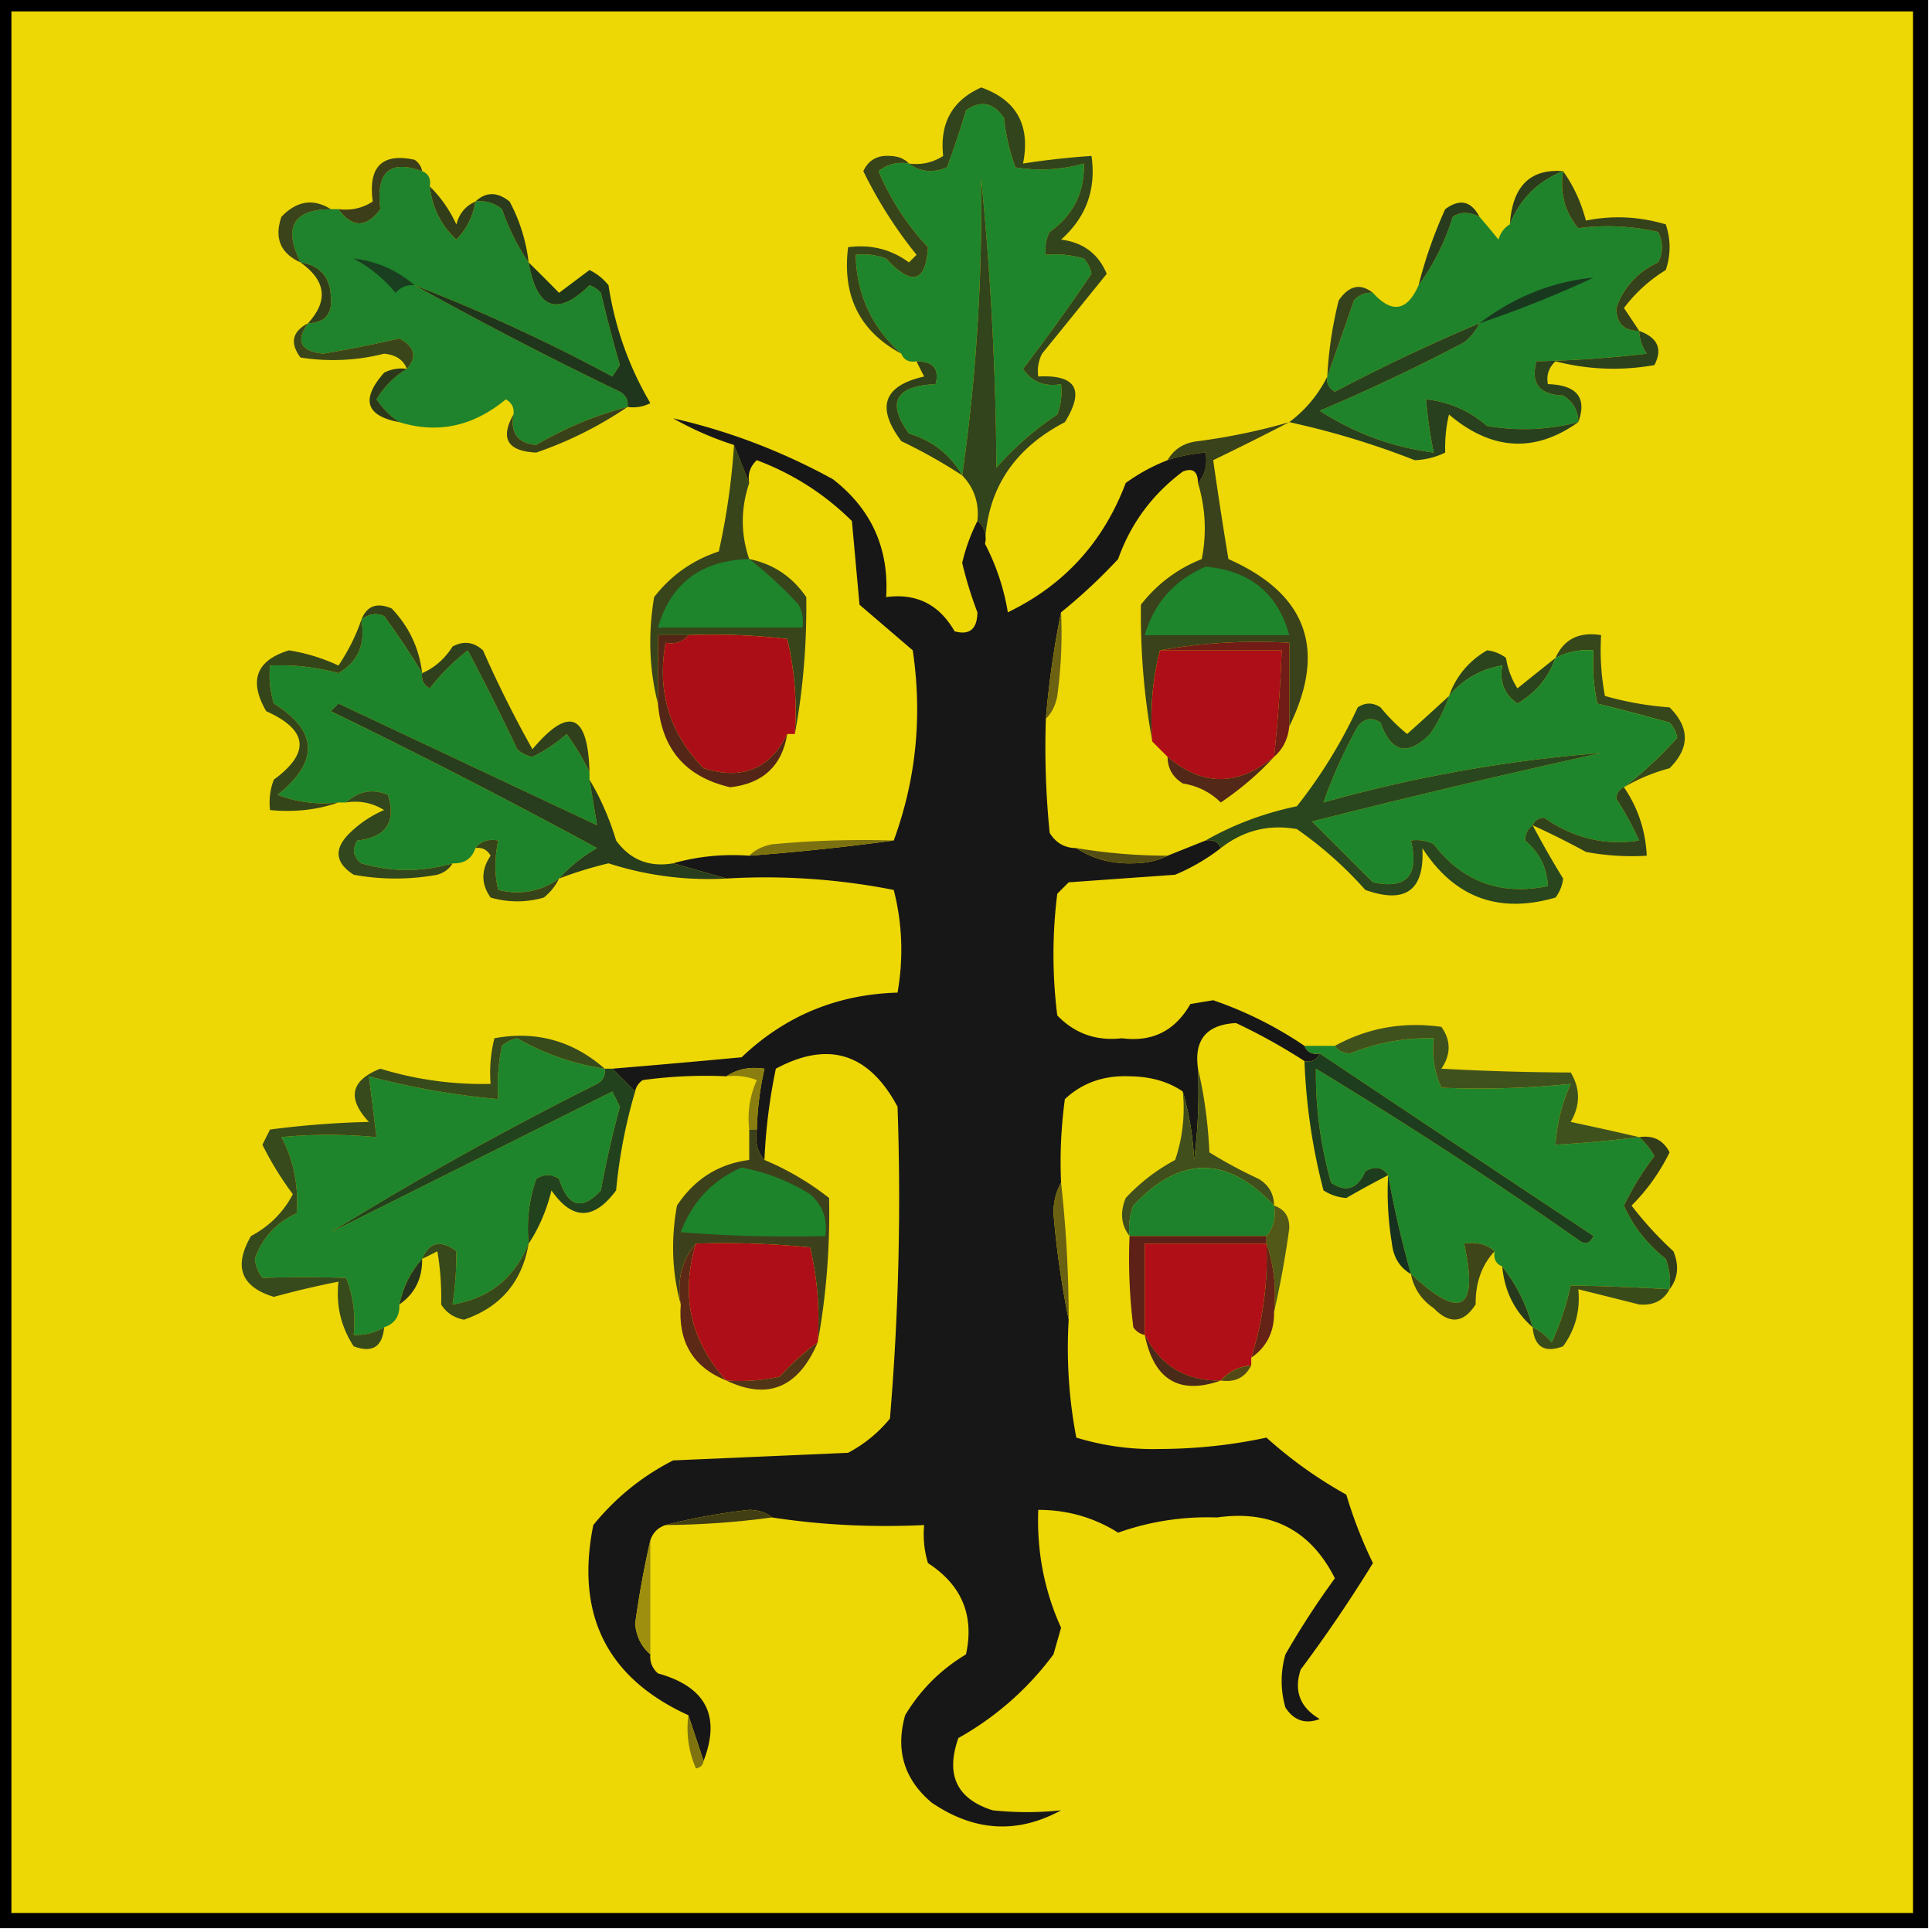<svg xmlns="http://www.w3.org/2000/svg" width="254" height="254" style="shape-rendering:geometricPrecision;text-rendering:geometricPrecision;image-rendering:optimizeQuality;fill-rule:evenodd;clip-rule:evenodd"><path style="opacity:1" d="M-.5-.5h254v254H-.5V-.5z"/><path style="opacity:1" fill="#edd705" d="M1.5 1.5h250v250H1.5V1.5z"/><path style="opacity:1" fill="#1e852c" d="M126.5 62.5c-1.571-2.731-3.905-4.565-7-5.5-2.954-4.088-1.787-6.255 3.5-6.5.519-1.99-.314-2.99-2.5-3-.992.172-1.658-.162-2-1-3.887-3.443-5.887-7.776-6-13a8.435 8.435 0 0 1 4 .5c3.387 3.646 5.22 3.146 5.5-1.5a33.4 33.4 0 0 1-6.5-10c1.189-.929 2.522-1.262 4-1 1.446 1.113 3.113 1.28 5 .5a121.85 121.85 0 0 0 2.5-7.5c1.938-1.36 3.604-1.027 5 1 .236 2.264.736 4.43 1.5 6.5 3.031.495 6.031.329 9-.5.107 3.787-1.393 6.787-4.5 9a4.934 4.934 0 0 0-.5 3c1.699-.16 3.366.007 5 .5a3.944 3.944 0 0 1 1 2 271.966 271.966 0 0 1-9 12.5c1.168 1.717 2.835 2.384 5 2a8.43 8.43 0 0 1-.5 4 39.793 39.793 0 0 0-8 7 409.518 409.518 0 0 0-2-38c.152 13.372-.682 26.372-2.5 39z"/><path style="opacity:1" fill="#1f822c" d="M55.5 22.5c.838.342 1.172 1.008 1 2 .312 2.773 1.478 5.107 3.5 7 1.372-1.41 2.205-3.077 2.5-5 1.322-.17 2.489.163 3.5 1 .898 2.57 2.065 4.902 3.5 7 1.084 6.156 3.75 7.156 8 3 .586.21 1.086.543 1.5 1a198.883 198.883 0 0 0 2.5 9.5l-1 1.5a228.142 228.142 0 0 0-26-12 510.82 510.82 0 0 0 27 14c.797.457 1.13 1.124 1 2a47.384 47.384 0 0 0-12 5c-2.415-.219-3.415-1.552-3-4 .13-.876-.203-1.543-1-2-4.293 3.56-8.96 4.56-14 3-1.16-.765-2.16-1.765-3-3 1.049-1.716 2.382-3.049 4-4 1.367-1.593 1.034-2.926-1-4a180.907 180.907 0 0 1-10 2c-3.004-.312-3.67-1.645-2-4 2.222-.059 3.222-1.225 3-3.5-.117-2.616-1.45-4.116-4-4.5-2.284-4.637-.95-6.97 4-7h1c1.812 2.483 3.645 2.483 5.5 0-.617-4.878 1.216-6.544 5.5-5z"/><path style="opacity:1" fill="#2c3b1b" d="M205.5 22.5c-3.34 1.34-5.673 3.673-7 7 .327-5.005 2.661-7.338 7-7z"/><path style="opacity:1" fill="#3b3e18" d="M55.5 22.5c-4.284-1.544-6.117.122-5.5 5-1.855 2.483-3.688 2.483-5.5 0 1.644.213 3.144-.12 4.5-1-.612-4.583 1.221-6.416 5.5-5.5.556.383.89.883 1 1.5z"/><path style="opacity:1" fill="#1f832c" d="M205.5 22.5c-.445 2.865.222 5.365 2 7.5a29.512 29.512 0 0 1 10.5.5c.667 1.333.667 2.667 0 4-2.705 1.255-4.538 3.255-5.5 6 .016 2.016 1.016 3.016 3 3a5.575 5.575 0 0 0 1 3 149.27 149.27 0 0 1-14.5 1c-.795 2.883.371 4.383 3.5 4.5 1.323.816 1.989 1.983 2 3.5a28.222 28.222 0 0 1-12 .5c-2.318-1.993-4.984-3.16-8-3.5a51.56 51.56 0 0 0 1 7c-5.369-.678-10.369-2.512-15-5.5a246.886 246.886 0 0 0 19-9c.881-.708 1.547-1.542 2-2.5a245.98 245.98 0 0 0-19 9c-.798-.457-1.131-1.124-1-2a943.987 943.987 0 0 0 3.5-10c.671-.752 1.504-1.086 2.5-1 2.498 2.754 4.498 2.42 6-1 1.96-2.677 3.46-5.677 4.5-9 .986-.671 2.153-.671 3.5 0 .815.93 1.648 1.93 2.5 3 .278-.916.778-1.582 1.5-2 1.327-3.327 3.66-5.66 7-7z"/><path style="opacity:1" fill="#2b3a1c" d="M62.5 26.5c1.385-1.3 2.885-1.3 4.5 0a22.388 22.388 0 0 1 2.5 8c-1.435-2.098-2.602-4.43-3.5-7-1.011-.837-2.178-1.17-3.5-1z"/><path style="opacity:1" fill="#3a431a" d="M43.5 27.5c-4.95.03-6.284 2.363-4 7-2.64-1.206-3.472-3.206-2.5-6 2.016-2.108 4.183-2.442 6.5-1z"/><path style="opacity:1" fill="#35411a" d="M205.5 22.5c1.368 1.918 2.368 4.085 3 6.5 3.515-.706 7.015-.539 10.5.5.667 2 .667 4 0 6a19.736 19.736 0 0 0-5.5 5 184.223 184.223 0 0 1 2 3c-1.984.016-2.984-.984-3-3 .962-2.745 2.795-4.745 5.5-6 .667-1.333.667-2.667 0-4a29.512 29.512 0 0 0-10.5-.5c-1.778-2.135-2.445-4.635-2-7.5z"/><path style="opacity:1" fill="#323e1a" d="M56.5 24.5c1.431 1.402 2.598 3.07 3.5 5 .377-1.442 1.21-2.442 2.5-3-.295 1.923-1.128 3.59-2.5 5-2.022-1.893-3.188-4.227-3.5-7z"/><path style="opacity:1" fill="#293b1d" d="M194.5 28.5c-1.347-.671-2.514-.671-3.5 0-1.04 3.323-2.54 6.323-4.5 9a59.427 59.427 0 0 1 3.5-10c1.915-1.416 3.415-1.082 4.5 1z"/><path style="opacity:1" fill="#37441a" d="M119.5 21.5c-1.478-.262-2.811.071-4 1a33.4 33.4 0 0 0 6.5 10c-.28 4.646-2.113 5.146-5.5 1.5a8.435 8.435 0 0 0-4-.5c.113 5.224 2.113 9.557 6 13-5.467-2.932-7.8-7.599-7-14 2.982-.396 5.649.271 8 2l1-1a57.82 57.82 0 0 1-7-11c.671-1.446 1.838-2.113 3.5-2 1.07.028 1.903.361 2.5 1z"/><path style="opacity:1" fill="#1a3e20" d="M54.5 37.5c-.996-.086-1.83.248-2.5 1a18.12 18.12 0 0 0-5.5-4.5c2.995.329 5.662 1.496 8 3.5z"/><path style="opacity:1" fill="#323e1a" d="M39.5 34.5c2.55.384 3.883 1.884 4 4.5.222 2.275-.778 3.441-3 3.5 2.695-2.951 2.362-5.618-1-8z"/><path style="opacity:1" fill="#19391e" d="M194.5 42.5c4.602-3.484 9.602-5.484 15-6a143.563 143.563 0 0 1-15 6z"/><path style="opacity:1" fill="#1f361d" d="M69.5 34.5c1.327 1.3 2.66 2.633 4 4l4-3a7.253 7.253 0 0 1 2.5 2c.846 5.54 2.68 10.707 5.5 15.5a4.932 4.932 0 0 1-3 .5c.13-.876-.203-1.543-1-2a510.82 510.82 0 0 1-27-14 228.142 228.142 0 0 1 26 12l1-1.5a198.883 198.883 0 0 1-2.5-9.5 3.646 3.646 0 0 0-1.5-1c-4.25 4.156-6.916 3.156-8-3z"/><path style="opacity:1" fill="#35421c" d="M180.5 38.5c-.996-.086-1.829.248-2.5 1a943.987 943.987 0 0 1-3.5 10 52.016 52.016 0 0 1 1.5-10c1.347-1.966 2.847-2.3 4.5-1z"/><path style="opacity:1" fill="#3a451a" d="M40.5 42.5c-1.67 2.355-1.004 3.688 2 4a180.907 180.907 0 0 0 10-2c2.034 1.074 2.367 2.407 1 4-.47-1.194-1.47-1.86-3-2a27.287 27.287 0 0 1-11 .5c-1.416-1.915-1.082-3.415 1-4.5z"/><path style="opacity:1" fill="#32441b" d="M129.5 71.5c.237-1.291-.096-2.291-1-3 .247-2.358-.419-4.358-2-6 1.818-12.628 2.652-25.628 2.5-39a409.518 409.518 0 0 1 2 38 39.793 39.793 0 0 1 8-7 8.43 8.43 0 0 0 .5-4c-2.165.384-3.832-.283-5-2a271.966 271.966 0 0 0 9-12.5 3.944 3.944 0 0 0-1-2 12.935 12.935 0 0 0-5-.5 4.934 4.934 0 0 1 .5-3c3.107-2.213 4.607-5.213 4.5-9a20.681 20.681 0 0 1-9 .5 26.674 26.674 0 0 1-1.5-6.5c-1.396-2.027-3.062-2.36-5-1a121.85 121.85 0 0 1-2.5 7.5c-1.887.78-3.554.613-5-.5 1.644.213 3.144-.12 4.5-1-.476-4.3 1.191-7.3 5-9 4.66 1.645 6.494 4.979 5.5 10 2.982-.463 5.982-.796 9-1 .63 4.401-.703 8.068-4 11 2.911.376 4.911 1.876 6 4.5-2.82 3.489-5.653 6.989-8.5 10.5a4.934 4.934 0 0 0-.5 3c4.972-.258 6.139 1.742 3.5 6-6.712 3.49-10.212 8.823-10.5 16z"/><path style="opacity:1" fill="#2c421d" d="M215.5 43.5c2.446.892 3.112 2.392 2 4.5-4.39.772-8.723.605-13-.5-.886.825-1.219 1.825-1 3 3.83.127 5.163 1.794 4 5-.011-1.517-.677-2.684-2-3.5-3.129-.117-4.295-1.617-3.5-4.5a149.27 149.27 0 0 0 14.5-1 5.575 5.575 0 0 1-1-3z"/><path style="opacity:1" fill="#2b391a" d="M53.5 48.5c-1.618.951-2.951 2.284-4 4 .84 1.235 1.84 2.235 3 3-4.419-.823-5.086-2.99-2-6.5a4.932 4.932 0 0 1 3-.5z"/><path style="opacity:1" fill="#28401e" d="M194.5 42.5c-.453.958-1.119 1.792-2 2.5a246.886 246.886 0 0 1-19 9c4.631 2.988 9.631 4.822 15 5.5a51.56 51.56 0 0 1-1-7c3.016.34 5.682 1.507 8 3.5 4.054.694 8.054.527 12-.5-5.725 4.078-11.392 3.744-17-1-.38 1.52-.546 3.187-.5 5a9.84 9.84 0 0 1-4 1 107.85 107.85 0 0 0-16.5-5 16.626 16.626 0 0 0 5-6c-.131.876.202 1.543 1 2a245.98 245.98 0 0 1 19-9z"/><path style="opacity:1" fill="#30401b" d="M120.5 47.5c2.186.01 3.019 1.01 2.5 3-5.287.245-6.454 2.412-3.5 6.5 3.095.935 5.429 2.769 7 5.5a68.419 68.419 0 0 0-8-4.5c-3.347-4.462-2.347-7.295 3-8.5a44.147 44.147 0 0 1-1-2z"/><path style="opacity:1" fill="#394119" d="M82.5 53.5a50.532 50.532 0 0 1-12 6c-3.775-.176-4.775-1.843-3-5-.415 2.448.585 3.781 3 4a47.384 47.384 0 0 1 12-5z"/><path style="opacity:1" fill="#38451b" d="m96.5 58.5 2 5c-1.128 3.385-1.128 6.719 0 10 3.143.633 5.643 2.3 7.5 5 .078 6.163-.422 12.163-1.5 18 .297-4.267-.036-8.434-1-12.5a84.938 84.938 0 0 0-13-.5h-4v9c-1.148-4.481-1.315-9.148-.5-14 2.22-2.86 5.053-4.86 8.5-6a90.723 90.723 0 0 0 2-14z"/><path style="opacity:1" fill="#1e852c" d="M98.5 73.5a53.848 53.848 0 0 1 6.5 6c.483.948.649 1.948.5 3h-19c1.705-5.828 5.705-8.828 12-9z"/><path style="opacity:1" fill="#39421a" d="M169.5 55.5a419.985 419.985 0 0 1-10 5c.612 4.32 1.278 8.653 2 13 10.306 4.558 12.973 11.892 8 22v-11c-5.858-.322-11.525.011-17 1-.983 3.798-1.317 7.798-1 12-1.078-5.837-1.578-11.837-1.5-18 2.13-2.73 4.797-4.73 8-6 .659-3.388.492-6.721-.5-10 .934-1.068 1.268-2.401 1-4a20.676 20.676 0 0 0-5 1c.847-1.466 2.18-2.3 4-2.5a79.893 79.893 0 0 0 12-2.5z"/><path style="opacity:1" fill="#1e852c" d="M158.5 74.5c5.831.509 9.498 3.509 11 9h-19c1.238-4.24 3.905-7.24 8-9z"/><path style="opacity:1" fill="#34401a" d="M55.5 88.5c-1.52-2.52-3.186-5.02-5-7.5-1.077-.47-2.077-.303-3 .5.704-1.844 2.037-2.344 4-1.5 2.282 2.397 3.616 5.23 4 8.5z"/><path style="opacity:1" fill="#181718" d="M128.5 68.5c.904.709 1.237 1.709 1 3a29.986 29.986 0 0 1 3 9c7.404-3.573 12.57-9.24 15.5-17a24.28 24.28 0 0 1 5.5-3 20.676 20.676 0 0 1 5-1c.268 1.599-.066 2.932-1 4-.017-1.528-.684-2.028-2-1.5-4.02 3.011-6.853 6.844-8.5 11.5a72.711 72.711 0 0 1-7.5 7 120.32 120.32 0 0 0-2 14 112.97 112.97 0 0 0 .5 15c.816 1.323 1.983 1.989 3.5 2 2.179 1.426 4.679 2.092 7.5 2 1.707-.008 3.207-.342 4.5-1l5-2c.992-.172 1.658.162 2 1a26.523 26.523 0 0 1-6 3.5l-14 1-1.5 1.5a64.218 64.218 0 0 0 0 16c2.306 2.388 5.139 3.388 8.5 3 3.984.526 6.984-.974 9-4.5l3-.5a50.548 50.548 0 0 1 12 6c.342.838 1.008 1.172 2 1-.342.838-1.008 1.172-2 1a76.862 76.862 0 0 0-9-5c-3.875.205-5.541 2.205-5 6a72.367 72.367 0 0 1-.5 12c-.181-3.195-.681-6.195-1.5-9-1.897-1.305-4.231-1.971-7-2-3.383-.138-6.217.862-8.5 3a60.931 60.931 0 0 0-.5 11c-.656 1.122-.989 2.455-1 4a120.118 120.118 0 0 0 2 14 62.792 62.792 0 0 0 1 15.5 34.482 34.482 0 0 0 11 1.5c4.823-.022 9.49-.522 14-1.5a56.965 56.965 0 0 0 10.5 7.5 59 59 0 0 0 3.5 9 187.994 187.994 0 0 1-9.5 14c-.92 2.808-.087 4.975 2.5 6.5-1.867.711-3.367.211-4.5-1.5a12.494 12.494 0 0 1 0-7 107.046 107.046 0 0 1 6.5-10c-3.199-6.344-8.365-9.011-15.5-8-4.489-.15-8.823.516-13 2-3.179-1.999-6.679-2.999-10.5-3-.206 5.468.794 10.635 3 15.5l-1 3.5a39.596 39.596 0 0 1-12.5 11c-1.716 4.839-.216 8.006 4.5 9.5 3.04.32 6.04.32 9 0-5.738 3.135-11.405 2.802-17-1-3.63-3.05-4.797-6.883-3.5-11.5 2-3.333 4.667-6 8-8 1.114-5.112-.553-9.112-5-12a12.93 12.93 0 0 1-.5-5c-6.854.324-13.521-.009-20-1-.774-.647-1.774-.98-3-1-3.85.432-7.516 1.098-11 2-1 .333-1.667 1-2 2a125.05 125.05 0 0 0-2 11c.168 1.671.835 3.004 2 4-.086.996.248 1.829 1 2.5 6.289 1.752 8.289 5.585 6 11.5l-2-6c-10.702-4.881-14.868-13.214-12.5-25 2.921-3.592 6.421-6.425 10.5-8.5l23-1a17.842 17.842 0 0 0 5.5-4.5 345.93 345.93 0 0 0 1-41c-3.768-7.042-9.101-8.708-16-5a74.058 74.058 0 0 0-1.5 12c-.934-1.068-1.268-2.401-1-4a41.58 41.58 0 0 1 1-8c-1.915-.284-3.581.049-5 1a60.93 60.93 0 0 0-11 .5c-.556.383-.89.883-1 1.5l-3-3c5.662-.469 11.33-.969 17-1.5 5.717-5.44 12.551-8.273 20.5-8.5.799-4.587.632-9.087-.5-13.5a87.062 87.062 0 0 0-22-1.5l-7-2c3.228-.914 6.561-1.247 10-1a323.364 323.364 0 0 0 19-2c2.944-8.027 3.778-16.36 2.5-25l-7-6-1-11c-3.573-3.54-7.739-6.206-12.5-8-.886.825-1.219 1.825-1 3l-2-5a42.28 42.28 0 0 1-8-3.5c7.3 1.659 14.3 4.326 21 8 5.066 3.932 7.399 9.099 7 15.5 3.978-.534 6.978.966 9 4.5 1.973.538 2.973-.296 3-2.5a50.982 50.982 0 0 1-2-6.5 24.307 24.307 0 0 1 2-5.5z"/><path style="opacity:1" fill="#1e842c" d="M55.5 88.5c-.13.876.203 1.543 1 2a28.061 28.061 0 0 1 5-5 305.544 305.544 0 0 1 6.5 13 3.943 3.943 0 0 0 2 1 19.955 19.955 0 0 0 4.5-3 31.593 31.593 0 0 1 3 5v1l1 6c-11.27-5.3-22.603-10.633-34-16l-1 1a868.79 868.79 0 0 1 35 18c-1.92 1.112-3.586 2.446-5 4-2.396 1.712-5.062 2.212-8 1.5-.486-2.027-.486-4.193 0-6.5-1.291-.237-2.291.096-3 1-.473 1.406-1.473 2.073-3 2-4.018 1.171-8.018 1.171-12 0-1.083-.865-1.25-1.865-.5-3 3.771-.43 5.105-2.43 4-6-1.996-.841-3.83-.508-5.5 1h-1a16.874 16.874 0 0 1-8-1c5.465-4.394 5.298-8.394-.5-12-.493-1.634-.66-3.3-.5-5a29.153 29.153 0 0 1 9 1c2.592-1.526 3.592-3.86 3-7 .923-.803 1.923-.97 3-.5 1.814 2.48 3.48 4.98 5 7.5z"/><path style="opacity:1" fill="#6c6211" d="M139.5 80.5a60.93 60.93 0 0 1-.5 11c-.232 1.237-.732 2.237-1.5 3a120.32 120.32 0 0 1 2-14z"/><path style="opacity:1" fill="#ac0e18" d="M90.5 83.5c4.346-.166 8.68.001 13 .5.964 4.066 1.297 8.233 1 12.5h-1c-2.272 4.607-5.938 6.107-11 4.5-4.486-4.568-6.153-10.068-5-16.5 1.291.237 2.291-.096 3-1z"/><path style="opacity:1" fill="#35471b" d="M213.5 103.5a52.354 52.354 0 0 0 7-6.5 3.944 3.944 0 0 0-1-2 329.42 329.42 0 0 0-9.5-2.5 24.935 24.935 0 0 1-.5-7c-1.792-.134-3.458.2-5 1 1.107-2.469 3.107-3.469 6-3a32.462 32.462 0 0 0 .5 8 42.332 42.332 0 0 0 8.5 1.5c2.667 2.667 2.667 5.333 0 8a24.004 24.004 0 0 0-6 2.5z"/><path style="opacity:1" fill="#ad0e18" d="M152.5 85.5h16a198.917 198.917 0 0 1-1 14c-4.741 3.893-9.408 3.893-14 0l-2-2c-.317-4.202.017-8.202 1-12z"/><path style="opacity:1" fill="#711c17" d="M152.5 85.5c5.475-.989 11.142-1.322 17-1v11c-.16 1.653-.826 2.986-2 4 .498-4.652.831-9.319 1-14h-16z"/><path style="opacity:1" fill="#2c441d" d="M204.5 86.5c-.896 2.57-2.562 4.57-5 6-1.717-1.168-2.384-2.835-2-5-2.803.461-5.137 1.795-7 4 .926-2.595 2.593-4.595 5-6a4.94 4.94 0 0 1 2.5 1 10.256 10.256 0 0 0 1.5 4c1.686-1.357 3.352-2.69 5-4z"/><path style="opacity:1" fill="#1e852c" d="M213.5 103.5c-.597.235-.93.735-1 1.5a43.286 43.286 0 0 1 3 5.5c-4.471.705-8.638-.295-12.5-3-.765.07-1.265.403-1.5 1-.624.417-.957 1.084-1 2 1.876 1.548 2.876 3.548 3 6-6.201 1.268-11.201-.566-15-5.5a4.934 4.934 0 0 0-3-.5c1.092 4.623-.575 6.456-5 5.5l-8-8a1230.462 1230.462 0 0 1 38-9 188.606 188.606 0 0 0-36.5 6.5c1.147-3.309 2.647-6.642 4.5-10 .865-1.083 1.865-1.25 3-.5 1.399 3.953 3.566 4.453 6.5 1.5a19.17 19.17 0 0 0 2.5-5c1.863-2.205 4.197-3.539 7-4-.384 2.165.283 3.832 2 5 2.438-1.43 4.104-3.43 5-6 1.542-.8 3.208-1.134 5-1-.163 2.357.003 4.69.5 7a329.42 329.42 0 0 1 9.5 2.5 3.944 3.944 0 0 1 1 2 52.354 52.354 0 0 1-7 6.5z"/><path style="opacity:1" fill="#30401c" d="M77.5 101.5a31.593 31.593 0 0 0-3-5 19.955 19.955 0 0 1-4.5 3 3.943 3.943 0 0 1-2-1 305.544 305.544 0 0 0-6.5-13 28.061 28.061 0 0 0-5 5c-.797-.457-1.13-1.124-1-2 1.634-.707 2.968-1.873 4-3.5 1.444-.78 2.777-.614 4 .5a149.463 149.463 0 0 0 6.5 13c4.8-5.693 7.3-4.693 7.5 3z"/><path style="opacity:1" fill="#35451a" d="M47.5 81.5c.592 3.14-.408 5.474-3 7a29.153 29.153 0 0 0-9-1c-.16 1.7.007 3.366.5 5 5.798 3.606 5.965 7.606.5 12a16.874 16.874 0 0 0 8 1c-2.787.977-5.787 1.31-9 1a8.435 8.435 0 0 1 .5-4c4.825-3.535 4.492-6.535-1-9-2.323-4.01-1.323-6.676 3-8a24.49 24.49 0 0 1 6.5 2c1.3-1.944 2.3-3.944 3-6z"/><path style="opacity:1" fill="#542617" d="M90.5 83.5c-.709.904-1.709 1.237-3 1-1.153 6.432.514 11.932 5 16.5 5.062 1.607 8.728.107 11-4.5-.69 4.188-3.19 6.522-7.5 7-5.84-1.341-9.006-5.007-9.5-11v-9h4z"/><path style="opacity:1" fill="#522818" d="M153.5 99.5c4.592 3.893 9.259 3.893 14 0-2.004 2.201-4.337 4.201-7 6-1.393-1.363-3.059-2.196-5-2.5-1.323-.816-1.989-1.983-2-3.5z"/><path style="opacity:1" fill="#29461e" d="M190.5 91.5a19.17 19.17 0 0 1-2.5 5c-2.934 2.953-5.101 2.453-6.5-1.5-1.135-.75-2.135-.583-3 .5-1.853 3.358-3.353 6.691-4.5 10a188.606 188.606 0 0 1 36.5-6.5 1230.462 1230.462 0 0 0-38 9l8 8c4.425.956 6.092-.877 5-5.5a4.934 4.934 0 0 1 3 .5c3.799 4.934 8.799 6.768 15 5.5-.124-2.452-1.124-4.452-3-6 .043-.916.376-1.583 1-2a123.204 123.204 0 0 0 4 7 4.933 4.933 0 0 1-1 2.5c-7.464 2.174-13.297.007-17.5-6.5.296 5.547-2.204 7.38-7.5 5.5a51.057 51.057 0 0 0-9-8c-3.692-.657-7.025.176-10 2.5-.342-.838-1.008-1.172-2-1 3.663-2.095 7.663-3.595 12-4.5a64.69 64.69 0 0 0 8-13c1-.667 2-.667 3 0a24.29 24.29 0 0 0 3.5 3.5 494.814 494.814 0 0 0 5.5-5z"/><path style="opacity:1" fill="#31411c" d="M213.5 103.5c1.836 2.683 2.836 5.683 3 9a32.462 32.462 0 0 1-8-.5 103.79 103.79 0 0 0-7-3.5c.235-.597.735-.93 1.5-1 3.862 2.705 8.029 3.705 12.5 3a43.286 43.286 0 0 0-3-5.5c.07-.765.403-1.265 1-1.5z"/><path style="opacity:1" fill="#273d1d" d="M77.5 102.5c1.458 2.432 2.625 5.099 3.5 8 1.848 2.541 4.348 3.541 7.5 3l7 2a42.658 42.658 0 0 1-15.5-2 53.19 53.19 0 0 0-6.5 2c1.414-1.554 3.08-2.888 5-4a868.79 868.79 0 0 0-35-18l1-1c11.397 5.367 22.73 10.7 34 16l-1-6z"/><path style="opacity:1" fill="#32471d" d="M59.5 113.5c-.417.722-1.084 1.222-2 1.5a30.485 30.485 0 0 1-11 0c-2.468-1.588-2.634-3.422-.5-5.5a14.743 14.743 0 0 1 4.5-3c-1.545-.952-3.212-1.285-5-1 1.67-1.508 3.504-1.841 5.5-1 1.105 3.57-.229 5.57-4 6-.75 1.135-.583 2.135.5 3 3.982 1.171 7.982 1.171 12 0z"/><path style="opacity:1" fill="#7c7110" d="M117.5 110.5a323.364 323.364 0 0 1-19 2c.763-.768 1.763-1.268 3-1.5a128.507 128.507 0 0 1 16-.5z"/><path style="opacity:1" fill="#554e14" d="M141.5 111.5c3.966.662 7.966.995 12 1-1.293.658-2.793.992-4.5 1-2.821.092-5.321-.574-7.5-2z"/><path style="opacity:1" fill="#374419" d="M62.5 111.5c.709-.904 1.709-1.237 3-1-.486 2.307-.486 4.473 0 6.5 2.938.712 5.604.212 8-1.5-.453.958-1.12 1.792-2 2.5a12.494 12.494 0 0 1-7 0c-1.267-1.796-1.267-3.629 0-5.5-.457-.798-1.124-1.131-2-1z"/><path style="opacity:1" fill="#1f852c" d="M215.5 149.5c.778.656 1.444 1.489 2 2.5a39.075 39.075 0 0 0-4 6.5c1.228 2.738 3.062 5.071 5.5 7a8.43 8.43 0 0 1 .5 4 319.35 319.35 0 0 0-13-.5 36.767 36.767 0 0 1-2.5 7.5c-.708-.881-1.542-1.547-2.5-2-.826-2.985-2.159-5.651-4-8-.838-.342-1.172-1.008-1-2-1.068-.934-2.401-1.268-4-1 1.906 8.808-.427 10.141-7 4a131.276 131.276 0 0 1-3-13c-.751-1.073-1.751-1.24-3-.5-1.022 2.316-2.522 2.816-4.5 1.5a52.634 52.634 0 0 1-2-15 625.345 625.345 0 0 1 34.5 22.5c.832.688 1.498.521 2-.5a18441.415 18441.415 0 0 1-36-24c-.992.172-1.658-.162-2-1h4c.417.624 1.084.957 2 1a27.446 27.446 0 0 1 11-2c-.256 2.292.077 4.459 1 6.5 5.667.242 11.333.075 17-.5-1.139 2.504-1.806 5.17-2 8 3.679-.224 7.346-.558 11-1z"/><path style="opacity:1" fill="#1e852c" d="M79.5 140.5c.13.876-.203 1.543-1 2a446.176 446.176 0 0 0-35 19.5l37-18.5 1 2a131.223 131.223 0 0 0-2.5 11c-2.492 2.691-4.325 2.191-5.5-1.5-1-.667-2-.667-3 0-.944 2.719-1.277 5.552-1 8.5-1.877 4.55-5.21 7.216-10 8 .351-2.369.518-4.703.5-7-2.045-1.543-3.545-1.21-4.5 1-1.508 1.681-2.508 3.681-3 6 .073 1.527-.594 2.527-2 3-1.208.734-2.541 1.067-4 1 .268-2.619-.065-5.119-1-7.5a186.769 186.769 0 0 0-11 0 4.94 4.94 0 0 1-1-2.5c.962-2.745 2.795-4.745 5.5-6 .269-3.642-.398-6.975-2-10 4.059-.402 8.225-.402 12.5 0l-1-8a102.278 102.278 0 0 0 17 3c-.163-2.357.003-4.69.5-7a3.944 3.944 0 0 1 2-1c3.615 2.062 7.448 3.395 11.5 4z"/><path style="opacity:1" fill="#3f521d" d="M215.5 149.5c-3.654.442-7.321.776-11 1 .194-2.83.861-5.496 2-8-5.667.575-11.333.742-17 .5-.923-2.041-1.256-4.208-1-6.5-3.8-.089-7.466.578-11 2-.916-.043-1.583-.376-2-1 4.3-2.365 8.967-3.198 14-2.5 1.267 1.796 1.267 3.629 0 5.5a331.69 331.69 0 0 0 17 .5c1.28 2.132 1.28 4.298 0 6.5 3.142.667 6.142 1.334 9 2z"/><path style="opacity:1" fill="#1d3d1e" d="M173.5 138.5a18441.415 18441.415 0 0 0 36 24c-.502 1.021-1.168 1.188-2 .5a625.345 625.345 0 0 0-34.5-22.5 52.634 52.634 0 0 0 2 15c1.978 1.316 3.478.816 4.5-1.5 1.249-.74 2.249-.573 3 .5a128.686 128.686 0 0 0-5.5 3 6.293 6.293 0 0 1-3-1 78.571 78.571 0 0 1-2.5-17c.992.172 1.658-.162 2-1z"/><path style="opacity:1" fill="#374a1c" d="M79.5 140.5c-4.052-.605-7.885-1.938-11.5-4a3.944 3.944 0 0 0-2 1 24.939 24.939 0 0 0-.5 7 102.278 102.278 0 0 1-17-3l1 8c-4.275-.402-8.441-.402-12.5 0 1.602 3.025 2.269 6.358 2 10-2.705 1.255-4.538 3.255-5.5 6a4.94 4.94 0 0 0 1 2.5c3.657-.108 7.324-.108 11 0 .935 2.381 1.268 4.881 1 7.5 1.459.067 2.792-.266 4-1-.222 2.576-1.555 3.41-4 2.5-1.68-2.565-2.346-5.398-2-8.5a117.575 117.575 0 0 0-8.5 2c-4.323-1.324-5.323-3.991-3-8 2.423-1.285 4.256-3.118 5.5-5.5a42.267 42.267 0 0 1-4-6.5l1-2c4.361-.571 8.694-.904 13-1-2.903-3.117-2.403-5.45 1.5-7a45.757 45.757 0 0 0 14.5 2 18.437 18.437 0 0 1 .5-6c5.465-1.012 10.299.321 14.5 4z"/><path style="opacity:1" fill="#897e0f" d="M95.5 141.5c1.419-.951 3.085-1.284 5-1a41.58 41.58 0 0 0-1 8h-1c-.256-2.292.077-4.459 1-6.5a8.43 8.43 0 0 0-4-.5z"/><path style="opacity:1" fill="#22421e" d="M79.5 140.5h1l3 3a68.282 68.282 0 0 0-2.5 13c-2.927 3.952-5.76 3.952-8.5 0-.632 2.602-1.632 4.936-3 7-.277-2.948.056-5.781 1-8.5 1-.667 2-.667 3 0 1.175 3.691 3.008 4.191 5.5 1.5a131.223 131.223 0 0 1 2.5-11l-1-2-37 18.5a446.176 446.176 0 0 1 35-19.5c.797-.457 1.13-1.124 1-2z"/><path style="opacity:1" fill="#3d411b" d="M98.5 148.5h1c-.268 1.599.066 2.932 1 4a36.427 36.427 0 0 1 8.5 5c.128 6.503-.372 12.837-1.5 19 .297-4.267-.036-8.434-1-12.5a112.97 112.97 0 0 0-15-.5c-1.869 2.135-2.536 4.802-2 8-1.147-4.146-1.314-8.48-.5-13 2.297-3.48 5.464-5.48 9.5-6v-4z"/><path style="opacity:1" fill="#414f1c" d="M157.5 140.5c.823 3.477 1.323 7.144 1.5 11a60.631 60.631 0 0 0 6.5 3.5c1.323.816 1.989 1.983 2 3.5-6.171-6.601-12.337-6.601-18.5 0a8.43 8.43 0 0 0-.5 4c-1.113-1.446-1.28-3.113-.5-5a24.91 24.91 0 0 1 6.5-5 21.127 21.127 0 0 0 1-9c.819 2.805 1.319 5.805 1.5 9 .499-3.986.666-7.986.5-12z"/><path style="opacity:1" fill="#1d842c" d="M97.5 153.5a25.93 25.93 0 0 1 9 3.5c1.655 1.444 2.322 3.278 2 5.5-6.342.166-12.675 0-19-.5 1.494-3.993 4.16-6.826 8-8.5z"/><path style="opacity:1" fill="#1e812c" d="M167.5 158.5c.268 1.599-.066 2.932-1 4h-18a8.43 8.43 0 0 1 .5-4c6.163-6.601 12.329-6.601 18.5 0z"/><path style="opacity:1" fill="#323c1a" d="M215.5 149.5c1.846-.278 3.18.389 4 2a26.002 26.002 0 0 1-5 7 46.607 46.607 0 0 0 5.5 6c.78 1.887.613 3.554-.5 5a8.43 8.43 0 0 0-.5-4c-2.438-1.929-4.272-4.262-5.5-7a39.075 39.075 0 0 1 4-6.5c-.556-1.011-1.222-1.844-2-2.5z"/><path style="opacity:1" fill="#16311f" d="M182.5 154.5a131.276 131.276 0 0 0 3 13c-1.466-.847-2.3-2.18-2.5-4a40.914 40.914 0 0 1-.5-9z"/><path style="opacity:1" fill="#5d2118" d="M148.5 162.5h18v1h-16v12c-.617-.111-1.117-.444-1.5-1a72.367 72.367 0 0 1-.5-12z"/><path style="opacity:1" fill="#37481b" d="M69.5 163.5c-.858 5.023-3.69 8.357-8.5 10-1.326-.255-2.326-.922-3-2a36.266 36.266 0 0 0-.5-7c-.684.363-1.35.696-2 1 .955-2.21 2.455-2.543 4.5-1a45.309 45.309 0 0 1-.5 7c4.79-.784 8.123-3.45 10-8z"/><path style="opacity:1" fill="#5c2917" d="M91.5 163.5c-2.064 6.771-.73 12.771 4 18-4.385-1.749-6.385-5.082-6-10-.536-3.198.131-5.865 2-8z"/><path style="opacity:1" fill="#b00f18" d="M166.5 163.5a43.474 43.474 0 0 1-2 15v1c-1.653.16-2.986.826-4 2-4.58.088-7.913-1.912-10-6v-12h16z"/><path style="opacity:1" fill="#ae0e18" d="M91.5 163.5a112.97 112.97 0 0 1 15 .5c.964 4.066 1.297 8.233 1 12.5-1.75 1.242-3.417 2.742-5 4.5-2.31.497-4.643.663-7 .5-4.73-5.229-6.064-11.229-4-18z"/><path style="opacity:1" fill="#525817" d="M167.5 158.5c1.38.462 2.047 1.462 2 3a125.013 125.013 0 0 1-2 11c.31-3.213-.023-6.213-1-9v-1c.934-1.068 1.268-2.401 1-4z"/><path style="opacity:1" fill="#26331c" d="M55.5 165.5c.039 2.589-.961 4.589-3 6 .492-2.319 1.492-4.319 3-6z"/><path style="opacity:1" fill="#3e4519" d="M196.5 164.5c-1.697 1.805-2.53 4.139-2.5 7-1.588 2.468-3.422 2.634-5.5.5-1.641-1.129-2.641-2.629-3-4.5 6.573 6.141 8.906 4.808 7-4 1.599-.268 2.932.066 4 1z"/><path style="opacity:1" fill="#26391d" d="M197.5 166.5c1.841 2.349 3.174 5.015 4 8-2.373-2.079-3.706-4.746-4-8z"/><path style="opacity:1" fill="#3a4b1a" d="M219.5 169.5c-.812 1.493-2.145 2.16-4 2-2.678-.675-5.344-1.342-8-2 .28 2.772-.387 5.272-2 7.5-2.445.91-3.778.076-4-2.5.958.453 1.792 1.119 2.5 2a36.767 36.767 0 0 0 2.5-7.5c4.305.077 8.638.244 13 .5z"/><path style="opacity:1" fill="#652217" d="M166.5 163.5c.977 2.787 1.31 5.787 1 9 .039 2.589-.961 4.589-3 6a43.474 43.474 0 0 0 2-15z"/><path style="opacity:1" fill="#6a6112" d="M139.5 155.5c.665 5.977.998 11.977 1 18a120.118 120.118 0 0 1-2-14c.011-1.545.344-2.878 1-4z"/><path style="opacity:1" fill="#4a2a18" d="M150.5 175.5c2.087 4.088 5.42 6.088 10 6-5.453 1.923-8.787-.077-10-6z"/><path style="opacity:1" fill="#513517" d="M107.5 176.5c-2.536 5.94-6.536 7.607-12 5 2.357.163 4.69-.003 7-.5 1.583-1.758 3.25-3.258 5-4.5z"/><path style="opacity:1" fill="#534916" d="M164.5 179.5c-.787 1.604-2.12 2.271-4 2 1.014-1.174 2.347-1.84 4-2z"/><path style="opacity:1" fill="#423e14" d="M101.5 199.5c-4.64.627-9.308.96-14 1 3.484-.902 7.15-1.568 11-2 1.226.02 2.226.353 3 1z"/><path style="opacity:1" fill="#9e8f0f" d="M85.5 202.5v15c-1.165-.996-1.832-2.329-2-4a125.05 125.05 0 0 1 2-11z"/><path style="opacity:1" fill="#7e730f" d="m90.5 225.5 2 6c-.06.543-.393.876-1 1a13.118 13.118 0 0 1-1-7z"/></svg>